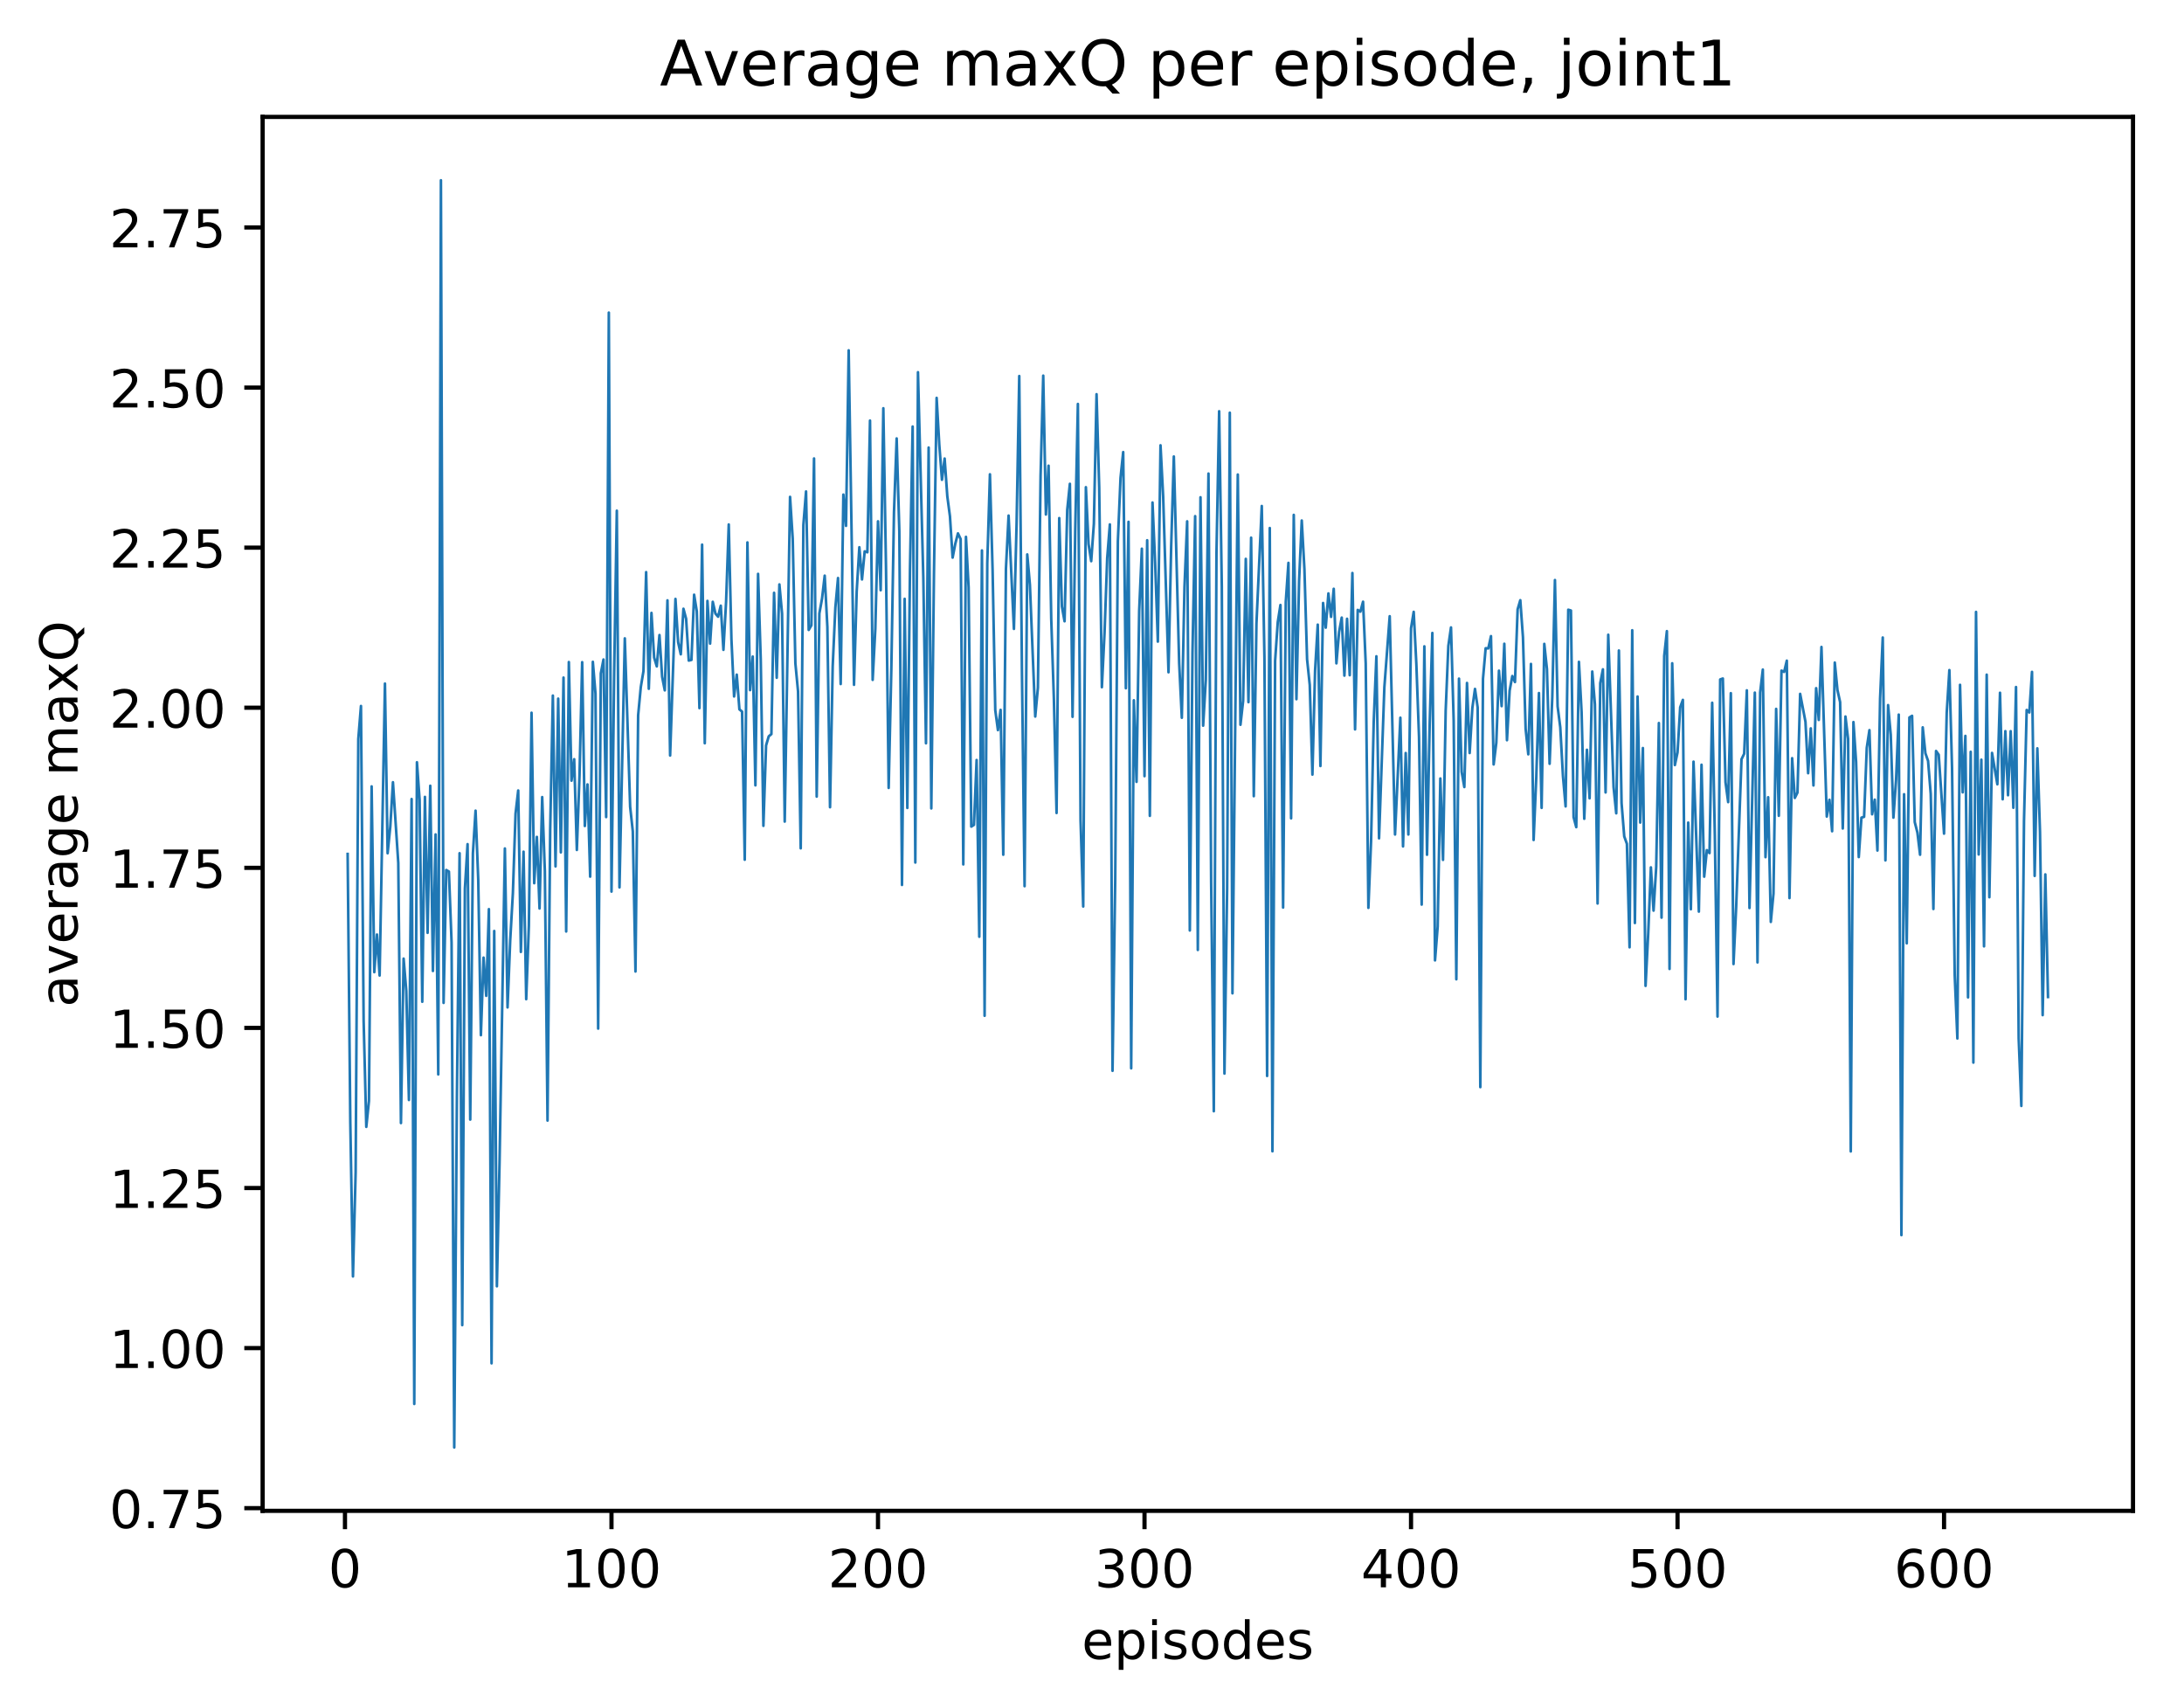 <?xml version="1.0" encoding="utf-8" standalone="no"?>
<!DOCTYPE svg PUBLIC "-//W3C//DTD SVG 1.1//EN"
  "http://www.w3.org/Graphics/SVG/1.1/DTD/svg11.dtd">
<!-- Created with matplotlib (http://matplotlib.org/) -->
<svg height="325pt" version="1.1" viewBox="0 0 417 325" width="417pt" xmlns="http://www.w3.org/2000/svg" xmlns:xlink="http://www.w3.org/1999/xlink">
 <defs>
  <style type="text/css">
*{stroke-linecap:butt;stroke-linejoin:round;}
  </style>
 </defs>
 <g id="figure_1">
  <g id="patch_1">
   <path d="M 0 325.986 
L 417.964 325.986 
L 417.964 0 
L 0 0 
z
" style="fill:#ffffff;"/>
  </g>
  <g id="axes_1">
   <g id="patch_2">
    <path d="M 50.144 288.43 
L 407.264 288.43 
L 407.264 22.318 
L 50.144 22.318 
z
" style="fill:#ffffff;"/>
   </g>
   <g id="matplotlib.axis_1">
    <g id="xtick_1">
     <g id="line2d_1">
      <defs>
       <path d="M 0 0 
L 0 3.5 
" id="mc3819b087d" style="stroke:#000000;stroke-width:0.8;"/>
      </defs>
      <g>
       <use style="stroke:#000000;stroke-width:0.8;" x="65.868" xlink:href="#mc3819b087d" y="288.43"/>
      </g>
     </g>
     <g id="text_1">
      <!-- 0 -->
      <defs>
       <path d="M 31.781 66.406 
Q 24.172 66.406 20.328 58.906 
Q 16.5 51.422 16.5 36.375 
Q 16.5 21.391 20.328 13.891 
Q 24.172 6.391 31.781 6.391 
Q 39.453 6.391 43.281 13.891 
Q 47.125 21.391 47.125 36.375 
Q 47.125 51.422 43.281 58.906 
Q 39.453 66.406 31.781 66.406 
z
M 31.781 74.219 
Q 44.047 74.219 50.516 64.516 
Q 56.984 54.828 56.984 36.375 
Q 56.984 17.969 50.516 8.266 
Q 44.047 -1.422 31.781 -1.422 
Q 19.531 -1.422 13.062 8.266 
Q 6.594 17.969 6.594 36.375 
Q 6.594 54.828 13.062 64.516 
Q 19.531 74.219 31.781 74.219 
z
" id="DejaVuSans-30"/>
      </defs>
      <g transform="translate(62.686 303.029)scale(0.1 -0.1)">
       <use xlink:href="#DejaVuSans-30"/>
      </g>
     </g>
    </g>
    <g id="xtick_2">
     <g id="line2d_2">
      <g>
       <use style="stroke:#000000;stroke-width:0.8;" x="116.754" xlink:href="#mc3819b087d" y="288.43"/>
      </g>
     </g>
     <g id="text_2">
      <!-- 100 -->
      <defs>
       <path d="M 12.406 8.297 
L 28.516 8.297 
L 28.516 63.922 
L 10.984 60.406 
L 10.984 69.391 
L 28.422 72.906 
L 38.281 72.906 
L 38.281 8.297 
L 54.391 8.297 
L 54.391 0 
L 12.406 0 
z
" id="DejaVuSans-31"/>
      </defs>
      <g transform="translate(107.21 303.029)scale(0.1 -0.1)">
       <use xlink:href="#DejaVuSans-31"/>
       <use x="63.623" xlink:href="#DejaVuSans-30"/>
       <use x="127.246" xlink:href="#DejaVuSans-30"/>
      </g>
     </g>
    </g>
    <g id="xtick_3">
     <g id="line2d_3">
      <g>
       <use style="stroke:#000000;stroke-width:0.8;" x="167.64" xlink:href="#mc3819b087d" y="288.43"/>
      </g>
     </g>
     <g id="text_3">
      <!-- 200 -->
      <defs>
       <path d="M 19.188 8.297 
L 53.609 8.297 
L 53.609 0 
L 7.328 0 
L 7.328 8.297 
Q 12.938 14.109 22.625 23.891 
Q 32.328 33.688 34.812 36.531 
Q 39.547 41.844 41.422 45.531 
Q 43.312 49.219 43.312 52.781 
Q 43.312 58.594 39.234 62.25 
Q 35.156 65.922 28.609 65.922 
Q 23.969 65.922 18.812 64.312 
Q 13.672 62.703 7.812 59.422 
L 7.812 69.391 
Q 13.766 71.781 18.938 73 
Q 24.125 74.219 28.422 74.219 
Q 39.75 74.219 46.484 68.547 
Q 53.219 62.891 53.219 53.422 
Q 53.219 48.922 51.531 44.891 
Q 49.859 40.875 45.406 35.406 
Q 44.188 33.984 37.641 27.219 
Q 31.109 20.453 19.188 8.297 
z
" id="DejaVuSans-32"/>
      </defs>
      <g transform="translate(158.096 303.029)scale(0.1 -0.1)">
       <use xlink:href="#DejaVuSans-32"/>
       <use x="63.623" xlink:href="#DejaVuSans-30"/>
       <use x="127.246" xlink:href="#DejaVuSans-30"/>
      </g>
     </g>
    </g>
    <g id="xtick_4">
     <g id="line2d_4">
      <g>
       <use style="stroke:#000000;stroke-width:0.8;" x="218.526" xlink:href="#mc3819b087d" y="288.43"/>
      </g>
     </g>
     <g id="text_4">
      <!-- 300 -->
      <defs>
       <path d="M 40.578 39.312 
Q 47.656 37.797 51.625 33 
Q 55.609 28.219 55.609 21.188 
Q 55.609 10.406 48.188 4.484 
Q 40.766 -1.422 27.094 -1.422 
Q 22.516 -1.422 17.656 -0.516 
Q 12.797 0.391 7.625 2.203 
L 7.625 11.719 
Q 11.719 9.328 16.594 8.109 
Q 21.484 6.891 26.812 6.891 
Q 36.078 6.891 40.938 10.547 
Q 45.797 14.203 45.797 21.188 
Q 45.797 27.641 41.281 31.266 
Q 36.766 34.906 28.719 34.906 
L 20.219 34.906 
L 20.219 43.016 
L 29.109 43.016 
Q 36.375 43.016 40.234 45.922 
Q 44.094 48.828 44.094 54.297 
Q 44.094 59.906 40.109 62.906 
Q 36.141 65.922 28.719 65.922 
Q 24.656 65.922 20.016 65.031 
Q 15.375 64.156 9.812 62.312 
L 9.812 71.094 
Q 15.438 72.656 20.344 73.438 
Q 25.25 74.219 29.594 74.219 
Q 40.828 74.219 47.359 69.109 
Q 53.906 64.016 53.906 55.328 
Q 53.906 49.266 50.438 45.094 
Q 46.969 40.922 40.578 39.312 
z
" id="DejaVuSans-33"/>
      </defs>
      <g transform="translate(208.983 303.029)scale(0.1 -0.1)">
       <use xlink:href="#DejaVuSans-33"/>
       <use x="63.623" xlink:href="#DejaVuSans-30"/>
       <use x="127.246" xlink:href="#DejaVuSans-30"/>
      </g>
     </g>
    </g>
    <g id="xtick_5">
     <g id="line2d_5">
      <g>
       <use style="stroke:#000000;stroke-width:0.8;" x="269.413" xlink:href="#mc3819b087d" y="288.43"/>
      </g>
     </g>
     <g id="text_5">
      <!-- 400 -->
      <defs>
       <path d="M 37.797 64.312 
L 12.891 25.391 
L 37.797 25.391 
z
M 35.203 72.906 
L 47.609 72.906 
L 47.609 25.391 
L 58.016 25.391 
L 58.016 17.188 
L 47.609 17.188 
L 47.609 0 
L 37.797 0 
L 37.797 17.188 
L 4.891 17.188 
L 4.891 26.703 
z
" id="DejaVuSans-34"/>
      </defs>
      <g transform="translate(259.869 303.029)scale(0.1 -0.1)">
       <use xlink:href="#DejaVuSans-34"/>
       <use x="63.623" xlink:href="#DejaVuSans-30"/>
       <use x="127.246" xlink:href="#DejaVuSans-30"/>
      </g>
     </g>
    </g>
    <g id="xtick_6">
     <g id="line2d_6">
      <g>
       <use style="stroke:#000000;stroke-width:0.8;" x="320.299" xlink:href="#mc3819b087d" y="288.43"/>
      </g>
     </g>
     <g id="text_6">
      <!-- 500 -->
      <defs>
       <path d="M 10.797 72.906 
L 49.516 72.906 
L 49.516 64.594 
L 19.828 64.594 
L 19.828 46.734 
Q 21.969 47.469 24.109 47.828 
Q 26.266 48.188 28.422 48.188 
Q 40.625 48.188 47.75 41.5 
Q 54.891 34.812 54.891 23.391 
Q 54.891 11.625 47.562 5.094 
Q 40.234 -1.422 26.906 -1.422 
Q 22.312 -1.422 17.547 -0.641 
Q 12.797 0.141 7.719 1.703 
L 7.719 11.625 
Q 12.109 9.234 16.797 8.062 
Q 21.484 6.891 26.703 6.891 
Q 35.156 6.891 40.078 11.328 
Q 45.016 15.766 45.016 23.391 
Q 45.016 31 40.078 35.438 
Q 35.156 39.891 26.703 39.891 
Q 22.75 39.891 18.812 39.016 
Q 14.891 38.141 10.797 36.281 
z
" id="DejaVuSans-35"/>
      </defs>
      <g transform="translate(310.755 303.029)scale(0.1 -0.1)">
       <use xlink:href="#DejaVuSans-35"/>
       <use x="63.623" xlink:href="#DejaVuSans-30"/>
       <use x="127.246" xlink:href="#DejaVuSans-30"/>
      </g>
     </g>
    </g>
    <g id="xtick_7">
     <g id="line2d_7">
      <g>
       <use style="stroke:#000000;stroke-width:0.8;" x="371.185" xlink:href="#mc3819b087d" y="288.43"/>
      </g>
     </g>
     <g id="text_7">
      <!-- 600 -->
      <defs>
       <path d="M 33.016 40.375 
Q 26.375 40.375 22.484 35.828 
Q 18.609 31.297 18.609 23.391 
Q 18.609 15.531 22.484 10.953 
Q 26.375 6.391 33.016 6.391 
Q 39.656 6.391 43.531 10.953 
Q 47.406 15.531 47.406 23.391 
Q 47.406 31.297 43.531 35.828 
Q 39.656 40.375 33.016 40.375 
z
M 52.594 71.297 
L 52.594 62.312 
Q 48.875 64.062 45.094 64.984 
Q 41.312 65.922 37.594 65.922 
Q 27.828 65.922 22.672 59.328 
Q 17.531 52.734 16.797 39.406 
Q 19.672 43.656 24.016 45.922 
Q 28.375 48.188 33.594 48.188 
Q 44.578 48.188 50.953 41.516 
Q 57.328 34.859 57.328 23.391 
Q 57.328 12.156 50.688 5.359 
Q 44.047 -1.422 33.016 -1.422 
Q 20.359 -1.422 13.672 8.266 
Q 6.984 17.969 6.984 36.375 
Q 6.984 53.656 15.188 63.938 
Q 23.391 74.219 37.203 74.219 
Q 40.922 74.219 44.703 73.484 
Q 48.484 72.75 52.594 71.297 
z
" id="DejaVuSans-36"/>
      </defs>
      <g transform="translate(361.642 303.029)scale(0.1 -0.1)">
       <use xlink:href="#DejaVuSans-36"/>
       <use x="63.623" xlink:href="#DejaVuSans-30"/>
       <use x="127.246" xlink:href="#DejaVuSans-30"/>
      </g>
     </g>
    </g>
    <g id="text_8">
     <!-- episodes -->
     <defs>
      <path d="M 56.203 29.594 
L 56.203 25.203 
L 14.891 25.203 
Q 15.484 15.922 20.484 11.062 
Q 25.484 6.203 34.422 6.203 
Q 39.594 6.203 44.453 7.469 
Q 49.312 8.734 54.109 11.281 
L 54.109 2.781 
Q 49.266 0.734 44.188 -0.344 
Q 39.109 -1.422 33.891 -1.422 
Q 20.797 -1.422 13.156 6.188 
Q 5.516 13.812 5.516 26.812 
Q 5.516 40.234 12.766 48.109 
Q 20.016 56 32.328 56 
Q 43.359 56 49.781 48.891 
Q 56.203 41.797 56.203 29.594 
z
M 47.219 32.234 
Q 47.125 39.594 43.094 43.984 
Q 39.062 48.391 32.422 48.391 
Q 24.906 48.391 20.391 44.141 
Q 15.875 39.891 15.188 32.172 
z
" id="DejaVuSans-65"/>
      <path d="M 18.109 8.203 
L 18.109 -20.797 
L 9.078 -20.797 
L 9.078 54.688 
L 18.109 54.688 
L 18.109 46.391 
Q 20.953 51.266 25.266 53.625 
Q 29.594 56 35.594 56 
Q 45.562 56 51.781 48.094 
Q 58.016 40.188 58.016 27.297 
Q 58.016 14.406 51.781 6.484 
Q 45.562 -1.422 35.594 -1.422 
Q 29.594 -1.422 25.266 0.953 
Q 20.953 3.328 18.109 8.203 
z
M 48.688 27.297 
Q 48.688 37.203 44.609 42.844 
Q 40.531 48.484 33.406 48.484 
Q 26.266 48.484 22.188 42.844 
Q 18.109 37.203 18.109 27.297 
Q 18.109 17.391 22.188 11.75 
Q 26.266 6.109 33.406 6.109 
Q 40.531 6.109 44.609 11.75 
Q 48.688 17.391 48.688 27.297 
z
" id="DejaVuSans-70"/>
      <path d="M 9.422 54.688 
L 18.406 54.688 
L 18.406 0 
L 9.422 0 
z
M 9.422 75.984 
L 18.406 75.984 
L 18.406 64.594 
L 9.422 64.594 
z
" id="DejaVuSans-69"/>
      <path d="M 44.281 53.078 
L 44.281 44.578 
Q 40.484 46.531 36.375 47.5 
Q 32.281 48.484 27.875 48.484 
Q 21.188 48.484 17.844 46.438 
Q 14.5 44.391 14.5 40.281 
Q 14.5 37.156 16.891 35.375 
Q 19.281 33.594 26.516 31.984 
L 29.594 31.297 
Q 39.156 29.25 43.188 25.516 
Q 47.219 21.781 47.219 15.094 
Q 47.219 7.469 41.188 3.016 
Q 35.156 -1.422 24.609 -1.422 
Q 20.219 -1.422 15.453 -0.562 
Q 10.688 0.297 5.422 2 
L 5.422 11.281 
Q 10.406 8.688 15.234 7.391 
Q 20.062 6.109 24.812 6.109 
Q 31.156 6.109 34.562 8.281 
Q 37.984 10.453 37.984 14.406 
Q 37.984 18.062 35.516 20.016 
Q 33.062 21.969 24.703 23.781 
L 21.578 24.516 
Q 13.234 26.266 9.516 29.906 
Q 5.812 33.547 5.812 39.891 
Q 5.812 47.609 11.281 51.797 
Q 16.75 56 26.812 56 
Q 31.781 56 36.172 55.266 
Q 40.578 54.547 44.281 53.078 
z
" id="DejaVuSans-73"/>
      <path d="M 30.609 48.391 
Q 23.391 48.391 19.188 42.75 
Q 14.984 37.109 14.984 27.297 
Q 14.984 17.484 19.156 11.844 
Q 23.344 6.203 30.609 6.203 
Q 37.797 6.203 41.984 11.859 
Q 46.188 17.531 46.188 27.297 
Q 46.188 37.016 41.984 42.703 
Q 37.797 48.391 30.609 48.391 
z
M 30.609 56 
Q 42.328 56 49.016 48.375 
Q 55.719 40.766 55.719 27.297 
Q 55.719 13.875 49.016 6.219 
Q 42.328 -1.422 30.609 -1.422 
Q 18.844 -1.422 12.172 6.219 
Q 5.516 13.875 5.516 27.297 
Q 5.516 40.766 12.172 48.375 
Q 18.844 56 30.609 56 
z
" id="DejaVuSans-6f"/>
      <path d="M 45.406 46.391 
L 45.406 75.984 
L 54.391 75.984 
L 54.391 0 
L 45.406 0 
L 45.406 8.203 
Q 42.578 3.328 38.25 0.953 
Q 33.938 -1.422 27.875 -1.422 
Q 17.969 -1.422 11.734 6.484 
Q 5.516 14.406 5.516 27.297 
Q 5.516 40.188 11.734 48.094 
Q 17.969 56 27.875 56 
Q 33.938 56 38.25 53.625 
Q 42.578 51.266 45.406 46.391 
z
M 14.797 27.297 
Q 14.797 17.391 18.875 11.75 
Q 22.953 6.109 30.078 6.109 
Q 37.203 6.109 41.297 11.75 
Q 45.406 17.391 45.406 27.297 
Q 45.406 37.203 41.297 42.844 
Q 37.203 48.484 30.078 48.484 
Q 22.953 48.484 18.875 42.844 
Q 14.797 37.203 14.797 27.297 
z
" id="DejaVuSans-64"/>
     </defs>
     <g transform="translate(206.544 316.707)scale(0.1 -0.1)">
      <use xlink:href="#DejaVuSans-65"/>
      <use x="61.523" xlink:href="#DejaVuSans-70"/>
      <use x="125" xlink:href="#DejaVuSans-69"/>
      <use x="152.783" xlink:href="#DejaVuSans-73"/>
      <use x="204.883" xlink:href="#DejaVuSans-6f"/>
      <use x="266.064" xlink:href="#DejaVuSans-64"/>
      <use x="329.541" xlink:href="#DejaVuSans-65"/>
      <use x="391.064" xlink:href="#DejaVuSans-73"/>
     </g>
    </g>
   </g>
   <g id="matplotlib.axis_2">
    <g id="ytick_1">
     <g id="line2d_8">
      <defs>
       <path d="M 0 0 
L -3.5 0 
" id="mbec1ea283d" style="stroke:#000000;stroke-width:0.8;"/>
      </defs>
      <g>
       <use style="stroke:#000000;stroke-width:0.8;" x="50.144" xlink:href="#mbec1ea283d" y="287.923"/>
      </g>
     </g>
     <g id="text_9">
      <!-- 0.75 -->
      <defs>
       <path d="M 10.688 12.406 
L 21 12.406 
L 21 0 
L 10.688 0 
z
" id="DejaVuSans-2e"/>
       <path d="M 8.203 72.906 
L 55.078 72.906 
L 55.078 68.703 
L 28.609 0 
L 18.312 0 
L 43.219 64.594 
L 8.203 64.594 
z
" id="DejaVuSans-37"/>
      </defs>
      <g transform="translate(20.878 291.722)scale(0.1 -0.1)">
       <use xlink:href="#DejaVuSans-30"/>
       <use x="63.623" xlink:href="#DejaVuSans-2e"/>
       <use x="95.41" xlink:href="#DejaVuSans-37"/>
       <use x="159.033" xlink:href="#DejaVuSans-35"/>
      </g>
     </g>
    </g>
    <g id="ytick_2">
     <g id="line2d_9">
      <g>
       <use style="stroke:#000000;stroke-width:0.8;" x="50.144" xlink:href="#mbec1ea283d" y="257.361"/>
      </g>
     </g>
     <g id="text_10">
      <!-- 1.00 -->
      <g transform="translate(20.878 261.16)scale(0.1 -0.1)">
       <use xlink:href="#DejaVuSans-31"/>
       <use x="63.623" xlink:href="#DejaVuSans-2e"/>
       <use x="95.41" xlink:href="#DejaVuSans-30"/>
       <use x="159.033" xlink:href="#DejaVuSans-30"/>
      </g>
     </g>
    </g>
    <g id="ytick_3">
     <g id="line2d_10">
      <g>
       <use style="stroke:#000000;stroke-width:0.8;" x="50.144" xlink:href="#mbec1ea283d" y="226.799"/>
      </g>
     </g>
     <g id="text_11">
      <!-- 1.25 -->
      <g transform="translate(20.878 230.598)scale(0.1 -0.1)">
       <use xlink:href="#DejaVuSans-31"/>
       <use x="63.623" xlink:href="#DejaVuSans-2e"/>
       <use x="95.41" xlink:href="#DejaVuSans-32"/>
       <use x="159.033" xlink:href="#DejaVuSans-35"/>
      </g>
     </g>
    </g>
    <g id="ytick_4">
     <g id="line2d_11">
      <g>
       <use style="stroke:#000000;stroke-width:0.8;" x="50.144" xlink:href="#mbec1ea283d" y="196.237"/>
      </g>
     </g>
     <g id="text_12">
      <!-- 1.50 -->
      <g transform="translate(20.878 200.036)scale(0.1 -0.1)">
       <use xlink:href="#DejaVuSans-31"/>
       <use x="63.623" xlink:href="#DejaVuSans-2e"/>
       <use x="95.41" xlink:href="#DejaVuSans-35"/>
       <use x="159.033" xlink:href="#DejaVuSans-30"/>
      </g>
     </g>
    </g>
    <g id="ytick_5">
     <g id="line2d_12">
      <g>
       <use style="stroke:#000000;stroke-width:0.8;" x="50.144" xlink:href="#mbec1ea283d" y="165.675"/>
      </g>
     </g>
     <g id="text_13">
      <!-- 1.75 -->
      <g transform="translate(20.878 169.474)scale(0.1 -0.1)">
       <use xlink:href="#DejaVuSans-31"/>
       <use x="63.623" xlink:href="#DejaVuSans-2e"/>
       <use x="95.41" xlink:href="#DejaVuSans-37"/>
       <use x="159.033" xlink:href="#DejaVuSans-35"/>
      </g>
     </g>
    </g>
    <g id="ytick_6">
     <g id="line2d_13">
      <g>
       <use style="stroke:#000000;stroke-width:0.8;" x="50.144" xlink:href="#mbec1ea283d" y="135.113"/>
      </g>
     </g>
     <g id="text_14">
      <!-- 2.00 -->
      <g transform="translate(20.878 138.912)scale(0.1 -0.1)">
       <use xlink:href="#DejaVuSans-32"/>
       <use x="63.623" xlink:href="#DejaVuSans-2e"/>
       <use x="95.41" xlink:href="#DejaVuSans-30"/>
       <use x="159.033" xlink:href="#DejaVuSans-30"/>
      </g>
     </g>
    </g>
    <g id="ytick_7">
     <g id="line2d_14">
      <g>
       <use style="stroke:#000000;stroke-width:0.8;" x="50.144" xlink:href="#mbec1ea283d" y="104.551"/>
      </g>
     </g>
     <g id="text_15">
      <!-- 2.25 -->
      <g transform="translate(20.878 108.35)scale(0.1 -0.1)">
       <use xlink:href="#DejaVuSans-32"/>
       <use x="63.623" xlink:href="#DejaVuSans-2e"/>
       <use x="95.41" xlink:href="#DejaVuSans-32"/>
       <use x="159.033" xlink:href="#DejaVuSans-35"/>
      </g>
     </g>
    </g>
    <g id="ytick_8">
     <g id="line2d_15">
      <g>
       <use style="stroke:#000000;stroke-width:0.8;" x="50.144" xlink:href="#mbec1ea283d" y="73.989"/>
      </g>
     </g>
     <g id="text_16">
      <!-- 2.50 -->
      <g transform="translate(20.878 77.788)scale(0.1 -0.1)">
       <use xlink:href="#DejaVuSans-32"/>
       <use x="63.623" xlink:href="#DejaVuSans-2e"/>
       <use x="95.41" xlink:href="#DejaVuSans-35"/>
       <use x="159.033" xlink:href="#DejaVuSans-30"/>
      </g>
     </g>
    </g>
    <g id="ytick_9">
     <g id="line2d_16">
      <g>
       <use style="stroke:#000000;stroke-width:0.8;" x="50.144" xlink:href="#mbec1ea283d" y="43.427"/>
      </g>
     </g>
     <g id="text_17">
      <!-- 2.75 -->
      <g transform="translate(20.878 47.226)scale(0.1 -0.1)">
       <use xlink:href="#DejaVuSans-32"/>
       <use x="63.623" xlink:href="#DejaVuSans-2e"/>
       <use x="95.41" xlink:href="#DejaVuSans-37"/>
       <use x="159.033" xlink:href="#DejaVuSans-35"/>
      </g>
     </g>
    </g>
    <g id="text_18">
     <!-- average maxQ -->
     <defs>
      <path d="M 34.281 27.484 
Q 23.391 27.484 19.188 25 
Q 14.984 22.516 14.984 16.5 
Q 14.984 11.719 18.141 8.906 
Q 21.297 6.109 26.703 6.109 
Q 34.188 6.109 38.703 11.406 
Q 43.219 16.703 43.219 25.484 
L 43.219 27.484 
z
M 52.203 31.203 
L 52.203 0 
L 43.219 0 
L 43.219 8.297 
Q 40.141 3.328 35.547 0.953 
Q 30.953 -1.422 24.312 -1.422 
Q 15.922 -1.422 10.953 3.297 
Q 6 8.016 6 15.922 
Q 6 25.141 12.172 29.828 
Q 18.359 34.516 30.609 34.516 
L 43.219 34.516 
L 43.219 35.406 
Q 43.219 41.609 39.141 45 
Q 35.062 48.391 27.688 48.391 
Q 23 48.391 18.547 47.266 
Q 14.109 46.141 10.016 43.891 
L 10.016 52.203 
Q 14.938 54.109 19.578 55.047 
Q 24.219 56 28.609 56 
Q 40.484 56 46.344 49.844 
Q 52.203 43.703 52.203 31.203 
z
" id="DejaVuSans-61"/>
      <path d="M 2.984 54.688 
L 12.5 54.688 
L 29.594 8.797 
L 46.688 54.688 
L 56.203 54.688 
L 35.688 0 
L 23.484 0 
z
" id="DejaVuSans-76"/>
      <path d="M 41.109 46.297 
Q 39.594 47.172 37.812 47.578 
Q 36.031 48 33.891 48 
Q 26.266 48 22.188 43.047 
Q 18.109 38.094 18.109 28.812 
L 18.109 0 
L 9.078 0 
L 9.078 54.688 
L 18.109 54.688 
L 18.109 46.188 
Q 20.953 51.172 25.484 53.578 
Q 30.031 56 36.531 56 
Q 37.453 56 38.578 55.875 
Q 39.703 55.766 41.062 55.516 
z
" id="DejaVuSans-72"/>
      <path d="M 45.406 27.984 
Q 45.406 37.75 41.375 43.109 
Q 37.359 48.484 30.078 48.484 
Q 22.859 48.484 18.828 43.109 
Q 14.797 37.75 14.797 27.984 
Q 14.797 18.266 18.828 12.891 
Q 22.859 7.516 30.078 7.516 
Q 37.359 7.516 41.375 12.891 
Q 45.406 18.266 45.406 27.984 
z
M 54.391 6.781 
Q 54.391 -7.172 48.188 -13.984 
Q 42 -20.797 29.203 -20.797 
Q 24.469 -20.797 20.266 -20.094 
Q 16.062 -19.391 12.109 -17.922 
L 12.109 -9.188 
Q 16.062 -11.328 19.922 -12.344 
Q 23.781 -13.375 27.781 -13.375 
Q 36.625 -13.375 41.016 -8.766 
Q 45.406 -4.156 45.406 5.172 
L 45.406 9.625 
Q 42.625 4.781 38.281 2.391 
Q 33.938 0 27.875 0 
Q 17.828 0 11.672 7.656 
Q 5.516 15.328 5.516 27.984 
Q 5.516 40.672 11.672 48.328 
Q 17.828 56 27.875 56 
Q 33.938 56 38.281 53.609 
Q 42.625 51.219 45.406 46.391 
L 45.406 54.688 
L 54.391 54.688 
z
" id="DejaVuSans-67"/>
      <path id="DejaVuSans-20"/>
      <path d="M 52 44.188 
Q 55.375 50.25 60.062 53.125 
Q 64.75 56 71.094 56 
Q 79.641 56 84.281 50.016 
Q 88.922 44.047 88.922 33.016 
L 88.922 0 
L 79.891 0 
L 79.891 32.719 
Q 79.891 40.578 77.094 44.375 
Q 74.312 48.188 68.609 48.188 
Q 61.625 48.188 57.562 43.547 
Q 53.516 38.922 53.516 30.906 
L 53.516 0 
L 44.484 0 
L 44.484 32.719 
Q 44.484 40.625 41.703 44.406 
Q 38.922 48.188 33.109 48.188 
Q 26.219 48.188 22.156 43.531 
Q 18.109 38.875 18.109 30.906 
L 18.109 0 
L 9.078 0 
L 9.078 54.688 
L 18.109 54.688 
L 18.109 46.188 
Q 21.188 51.219 25.484 53.609 
Q 29.781 56 35.688 56 
Q 41.656 56 45.828 52.969 
Q 50 49.953 52 44.188 
z
" id="DejaVuSans-6d"/>
      <path d="M 54.891 54.688 
L 35.109 28.078 
L 55.906 0 
L 45.312 0 
L 29.391 21.484 
L 13.484 0 
L 2.875 0 
L 24.125 28.609 
L 4.688 54.688 
L 15.281 54.688 
L 29.781 35.203 
L 44.281 54.688 
z
" id="DejaVuSans-78"/>
      <path d="M 39.406 66.219 
Q 28.656 66.219 22.328 58.203 
Q 16.016 50.203 16.016 36.375 
Q 16.016 22.609 22.328 14.594 
Q 28.656 6.594 39.406 6.594 
Q 50.141 6.594 56.422 14.594 
Q 62.703 22.609 62.703 36.375 
Q 62.703 50.203 56.422 58.203 
Q 50.141 66.219 39.406 66.219 
z
M 53.219 1.312 
L 66.219 -12.891 
L 54.297 -12.891 
L 43.5 -1.219 
Q 41.891 -1.312 41.031 -1.359 
Q 40.188 -1.422 39.406 -1.422 
Q 24.031 -1.422 14.812 8.859 
Q 5.609 19.141 5.609 36.375 
Q 5.609 53.656 14.812 63.938 
Q 24.031 74.219 39.406 74.219 
Q 54.734 74.219 63.906 63.938 
Q 73.094 53.656 73.094 36.375 
Q 73.094 23.688 67.984 14.641 
Q 62.891 5.609 53.219 1.312 
z
" id="DejaVuSans-51"/>
     </defs>
     <g transform="translate(14.798 192.263)rotate(-90)scale(0.1 -0.1)">
      <use xlink:href="#DejaVuSans-61"/>
      <use x="61.279" xlink:href="#DejaVuSans-76"/>
      <use x="120.459" xlink:href="#DejaVuSans-65"/>
      <use x="181.982" xlink:href="#DejaVuSans-72"/>
      <use x="223.096" xlink:href="#DejaVuSans-61"/>
      <use x="284.375" xlink:href="#DejaVuSans-67"/>
      <use x="347.852" xlink:href="#DejaVuSans-65"/>
      <use x="409.375" xlink:href="#DejaVuSans-20"/>
      <use x="441.162" xlink:href="#DejaVuSans-6d"/>
      <use x="538.574" xlink:href="#DejaVuSans-61"/>
      <use x="599.854" xlink:href="#DejaVuSans-78"/>
      <use x="659.033" xlink:href="#DejaVuSans-51"/>
     </g>
    </g>
   </g>
   <g id="line2d_17">
    <path clip-path="url(#pb23216bc95)" d="M 66.376 163.029 
L 66.885 214.299 
L 67.394 243.684 
L 67.903 223.836 
L 68.412 141.078 
L 68.921 134.778 
L 69.43 194.867 
L 69.939 215.128 
L 70.447 210.173 
L 70.956 150.129 
L 71.465 185.595 
L 71.974 178.41 
L 72.483 186.234 
L 73.501 130.503 
L 74.009 162.893 
L 74.518 157.806 
L 75.027 149.337 
L 76.045 164.746 
L 76.554 214.401 
L 77.063 183.007 
L 77.571 189.16 
L 78.08 209.995 
L 78.589 152.541 
L 79.098 268.029 
L 79.607 145.521 
L 80.116 152.699 
L 80.625 191.244 
L 81.134 152.131 
L 81.642 178.084 
L 82.151 150.005 
L 82.66 185.371 
L 83.169 159.299 
L 83.678 205.115 
L 84.187 34.414 
L 84.696 191.461 
L 85.204 166.091 
L 85.713 166.397 
L 86.222 179.952 
L 86.731 276.334 
L 87.24 209.154 
L 87.749 162.887 
L 88.258 252.98 
L 88.766 169.642 
L 89.275 161.157 
L 89.784 213.738 
L 90.293 162.898 
L 90.802 154.764 
L 91.311 167.923 
L 91.82 197.627 
L 92.328 182.814 
L 92.837 190.113 
L 93.346 173.562 
L 93.855 260.268 
L 94.364 177.733 
L 94.873 245.562 
L 95.382 221.907 
L 96.399 161.982 
L 96.908 192.327 
L 97.417 179.517 
L 97.926 170.516 
L 98.435 155.337 
L 98.944 150.911 
L 99.453 181.731 
L 99.961 162.593 
L 100.47 190.75 
L 100.979 176.717 
L 101.488 136.068 
L 101.997 168.612 
L 102.506 159.772 
L 103.015 173.434 
L 103.523 152.17 
L 104.032 166.332 
L 104.541 213.926 
L 105.05 158.436 
L 105.559 132.792 
L 106.068 165.403 
L 106.577 133.377 
L 107.086 162.728 
L 107.594 129.358 
L 108.103 177.829 
L 108.612 126.39 
L 109.121 149.037 
L 109.63 144.94 
L 110.139 162.264 
L 110.648 148.077 
L 111.156 126.416 
L 111.665 157.689 
L 112.174 149.752 
L 112.683 167.36 
L 113.192 126.348 
L 113.701 132.418 
L 114.21 196.369 
L 114.718 128.549 
L 115.227 125.903 
L 115.736 155.985 
L 116.245 59.678 
L 116.754 170.212 
L 117.263 128.501 
L 117.772 97.5 
L 118.28 169.413 
L 119.298 121.871 
L 120.316 154.026 
L 120.825 158.731 
L 121.334 185.468 
L 121.843 136.549 
L 122.351 131.154 
L 122.86 128.121 
L 123.369 109.223 
L 123.878 131.495 
L 124.387 117.008 
L 124.896 125.529 
L 125.405 127.219 
L 125.913 121.236 
L 126.422 129.187 
L 126.931 131.796 
L 127.44 114.611 
L 127.949 144.235 
L 128.967 114.341 
L 129.475 122.585 
L 129.984 124.912 
L 130.493 116.216 
L 131.002 118.132 
L 131.511 126.113 
L 132.02 125.984 
L 132.529 113.535 
L 133.038 116.685 
L 133.546 135.188 
L 134.055 103.978 
L 134.564 141.893 
L 135.073 114.716 
L 135.582 122.868 
L 136.091 114.889 
L 136.6 117.135 
L 137.108 117.735 
L 137.617 115.631 
L 138.126 124.06 
L 138.635 114.886 
L 139.144 100.127 
L 139.653 121.984 
L 140.162 132.961 
L 140.67 128.795 
L 141.179 135.422 
L 141.688 135.85 
L 142.197 164.13 
L 142.706 103.552 
L 143.215 131.752 
L 143.724 125.346 
L 144.233 149.93 
L 144.741 109.556 
L 145.25 125.869 
L 145.759 157.661 
L 146.268 142.314 
L 146.777 140.575 
L 147.286 140.145 
L 147.795 113.175 
L 148.303 129.392 
L 148.812 111.571 
L 149.321 117.143 
L 149.83 156.847 
L 150.848 94.858 
L 151.357 102.846 
L 151.865 126.635 
L 152.374 131.999 
L 152.883 161.951 
L 153.392 100.212 
L 153.901 93.823 
L 154.41 120.26 
L 154.919 119.38 
L 155.427 87.526 
L 155.936 152.079 
L 156.445 117.117 
L 156.954 114.279 
L 157.463 109.896 
L 157.972 119.673 
L 158.481 154.107 
L 158.99 127.209 
L 159.498 115.996 
L 160.007 110.35 
L 160.516 130.587 
L 161.025 94.424 
L 161.534 100.392 
L 162.043 66.881 
L 163.06 130.737 
L 163.569 112.914 
L 164.078 104.474 
L 164.587 110.62 
L 165.096 105.257 
L 165.605 105.435 
L 166.114 80.291 
L 166.622 129.794 
L 167.131 120.032 
L 167.64 99.522 
L 168.149 112.679 
L 168.658 77.937 
L 169.167 108.288 
L 169.676 150.421 
L 170.185 127.742 
L 170.693 97.787 
L 171.202 83.703 
L 171.711 101.402 
L 172.22 168.945 
L 172.729 114.323 
L 173.238 154.244 
L 173.747 108.63 
L 174.255 81.431 
L 174.764 164.664 
L 175.273 71.061 
L 176.291 110.264 
L 176.8 141.9 
L 177.309 85.44 
L 177.817 154.332 
L 178.326 109.391 
L 178.835 75.959 
L 179.344 84.925 
L 179.853 91.596 
L 180.362 87.542 
L 180.871 94.728 
L 181.379 98.579 
L 181.888 106.452 
L 182.397 103.813 
L 182.906 101.825 
L 183.415 102.906 
L 183.924 165.023 
L 184.433 102.49 
L 184.942 112.143 
L 185.45 157.807 
L 185.959 157.478 
L 186.468 145.094 
L 186.977 178.831 
L 187.486 105.088 
L 187.995 193.919 
L 188.504 107.5 
L 189.012 90.548 
L 189.521 108.862 
L 190.03 135.574 
L 190.539 139.389 
L 191.048 135.522 
L 191.557 163.175 
L 192.066 108.593 
L 192.574 98.43 
L 193.592 120.063 
L 194.101 99.984 
L 194.61 71.788 
L 195.119 127.808 
L 195.628 169.182 
L 196.137 105.844 
L 196.645 111.649 
L 197.663 136.792 
L 198.172 131.298 
L 198.681 90.83 
L 199.19 71.713 
L 199.699 98.226 
L 200.207 88.906 
L 200.716 118.123 
L 201.225 133.506 
L 201.734 155.207 
L 202.243 98.908 
L 202.752 115.781 
L 203.261 118.608 
L 203.769 97.352 
L 204.278 92.365 
L 204.787 136.847 
L 205.296 101.265 
L 205.805 77.119 
L 206.314 156.558 
L 206.823 173.058 
L 207.332 93.011 
L 207.84 103.87 
L 208.349 107.134 
L 208.858 99.987 
L 209.367 75.258 
L 209.876 93.092 
L 210.385 131.195 
L 210.894 120.814 
L 211.402 106.557 
L 211.911 100.118 
L 212.42 204.426 
L 212.929 168.218 
L 213.438 103.309 
L 213.947 91.229 
L 214.456 86.306 
L 214.964 131.39 
L 215.473 99.622 
L 215.982 203.95 
L 216.491 133.691 
L 217 149.264 
L 217.509 116.586 
L 218.018 104.75 
L 218.526 148.177 
L 219.035 103.141 
L 219.544 155.753 
L 220.053 95.937 
L 220.562 107.553 
L 221.071 122.489 
L 221.58 85.011 
L 222.089 94.797 
L 223.106 128.342 
L 223.615 104.331 
L 224.124 87.152 
L 225.142 126.589 
L 225.651 137.027 
L 226.159 112.013 
L 226.668 99.527 
L 227.177 177.637 
L 227.686 124.495 
L 228.195 98.541 
L 228.704 181.354 
L 229.213 94.934 
L 229.721 138.535 
L 230.23 129.798 
L 230.739 90.408 
L 231.248 168.39 
L 231.757 212.143 
L 232.266 105.604 
L 232.775 78.509 
L 233.284 111.955 
L 233.792 204.952 
L 234.301 169.594 
L 234.81 78.791 
L 235.319 189.634 
L 236.337 90.594 
L 236.846 138.362 
L 237.354 133.815 
L 237.863 106.693 
L 238.372 134.047 
L 238.881 102.645 
L 239.39 151.996 
L 239.899 119.032 
L 240.916 96.598 
L 241.425 125.599 
L 241.934 205.412 
L 242.443 100.806 
L 242.952 219.79 
L 243.461 126.162 
L 243.97 118.759 
L 244.479 115.499 
L 244.987 173.259 
L 245.496 114.913 
L 246.005 107.456 
L 246.514 156.228 
L 247.023 98.296 
L 247.532 133.481 
L 248.041 110.878 
L 248.549 99.371 
L 249.058 108.637 
L 249.567 125.875 
L 250.076 130.767 
L 250.585 147.876 
L 251.094 127.976 
L 251.603 119.247 
L 252.111 146.24 
L 252.62 115.114 
L 253.129 119.825 
L 253.638 113.289 
L 254.147 117.769 
L 254.656 112.406 
L 255.165 126.639 
L 255.673 120.667 
L 256.182 117.904 
L 256.691 128.982 
L 257.2 118.128 
L 257.709 128.905 
L 258.218 109.395 
L 258.727 139.247 
L 259.236 116.438 
L 259.744 116.774 
L 260.253 114.874 
L 260.762 126.675 
L 261.271 173.319 
L 261.78 160.702 
L 262.289 137.806 
L 262.798 125.295 
L 263.306 160.044 
L 264.324 131.168 
L 265.342 117.64 
L 266.36 159.312 
L 267.377 137.015 
L 267.886 161.588 
L 268.395 143.76 
L 268.904 159.315 
L 269.413 119.944 
L 269.922 116.807 
L 270.431 126.809 
L 270.939 140.723 
L 271.448 172.694 
L 271.957 123.393 
L 272.466 163.18 
L 272.975 138.242 
L 273.484 120.839 
L 273.993 183.343 
L 274.501 176.896 
L 275.01 148.62 
L 275.519 164.158 
L 276.028 135.67 
L 276.537 123.31 
L 277.046 119.782 
L 277.555 137.537 
L 278.063 186.955 
L 278.572 129.557 
L 279.081 147.359 
L 279.59 150.254 
L 280.099 130.38 
L 280.608 143.757 
L 281.117 135.187 
L 281.625 131.519 
L 282.134 135.055 
L 282.643 207.544 
L 283.152 129.594 
L 283.661 123.757 
L 284.17 123.786 
L 284.679 121.439 
L 285.188 145.939 
L 285.696 141.806 
L 286.205 128.037 
L 286.714 134.808 
L 287.223 122.898 
L 287.732 141.309 
L 288.241 131.85 
L 288.75 129.061 
L 289.258 130.21 
L 289.767 116.329 
L 290.276 114.583 
L 290.785 121.664 
L 291.294 139.15 
L 291.803 144.008 
L 292.312 126.749 
L 292.82 160.362 
L 293.329 148.353 
L 293.838 132.31 
L 294.347 154.229 
L 294.856 122.922 
L 295.365 127.726 
L 295.874 145.812 
L 296.383 133.115 
L 296.891 110.735 
L 297.4 134.839 
L 297.909 138.847 
L 298.418 148.116 
L 298.927 153.949 
L 299.436 116.4 
L 299.945 116.556 
L 300.453 156.005 
L 300.962 157.91 
L 301.471 126.352 
L 301.98 135.96 
L 302.489 156.315 
L 302.998 143.14 
L 303.507 152.401 
L 304.015 128.202 
L 304.524 134.464 
L 305.033 172.486 
L 305.542 130.415 
L 306.051 127.782 
L 306.56 151.285 
L 307.069 121.178 
L 308.086 150.254 
L 308.595 155.269 
L 309.104 124.185 
L 309.613 153.31 
L 310.122 159.677 
L 310.631 161.097 
L 311.14 180.847 
L 311.648 120.321 
L 312.157 176.212 
L 312.666 132.971 
L 313.175 157.036 
L 313.684 142.809 
L 314.193 188.211 
L 314.702 178.199 
L 315.21 165.59 
L 315.719 173.845 
L 316.228 165.524 
L 316.737 138.034 
L 317.246 175.186 
L 317.755 125.215 
L 318.264 120.489 
L 318.772 184.979 
L 319.281 126.627 
L 319.79 146.055 
L 320.299 143.649 
L 320.808 135.023 
L 321.317 133.612 
L 321.826 190.766 
L 322.335 157.041 
L 322.843 173.584 
L 323.352 145.408 
L 324.37 174.034 
L 324.879 145.996 
L 325.388 167.365 
L 325.897 162.302 
L 326.405 162.864 
L 326.914 134.166 
L 327.423 159.568 
L 327.932 194.068 
L 328.441 129.717 
L 328.95 129.532 
L 329.459 149.338 
L 329.967 153.132 
L 330.476 132.335 
L 330.985 184.044 
L 331.494 173.173 
L 332.512 144.947 
L 333.021 143.896 
L 333.53 131.793 
L 334.038 173.348 
L 335.056 132.231 
L 335.565 183.732 
L 336.074 132.192 
L 336.583 127.827 
L 337.092 163.639 
L 337.6 152.201 
L 338.109 176.001 
L 338.618 170.588 
L 339.127 135.332 
L 339.636 155.741 
L 340.145 128.031 
L 340.654 128.276 
L 341.162 126.126 
L 341.671 171.453 
L 342.18 144.743 
L 342.689 152.336 
L 343.198 151.306 
L 343.707 132.465 
L 344.724 137.787 
L 345.233 147.613 
L 345.742 139.056 
L 346.251 149.953 
L 346.76 131.38 
L 347.269 137.442 
L 347.778 123.51 
L 348.795 155.886 
L 349.304 152.686 
L 349.813 158.691 
L 350.322 126.491 
L 350.831 131.729 
L 351.34 134.046 
L 351.849 158.166 
L 352.357 136.793 
L 352.866 141.062 
L 353.375 219.815 
L 353.884 137.85 
L 354.393 145.474 
L 354.902 163.62 
L 355.411 156.096 
L 355.919 155.94 
L 356.428 142.771 
L 356.937 139.39 
L 357.446 155.453 
L 357.955 152.664 
L 358.464 162.375 
L 358.973 133.331 
L 359.482 121.708 
L 359.99 164.255 
L 360.499 134.61 
L 361.008 140.264 
L 361.517 156.091 
L 362.026 148.883 
L 362.535 136.424 
L 363.044 235.797 
L 363.552 151.626 
L 364.061 180.089 
L 364.57 136.97 
L 365.079 136.658 
L 365.588 156.943 
L 366.097 158.937 
L 366.606 163.178 
L 367.114 138.86 
L 367.623 143.801 
L 368.132 145.255 
L 368.641 151.54 
L 369.15 173.535 
L 369.659 143.367 
L 370.168 144.091 
L 371.185 159.151 
L 371.694 136.09 
L 372.203 127.924 
L 372.712 146.655 
L 373.221 186.189 
L 373.73 198.254 
L 374.239 130.74 
L 374.747 151.265 
L 375.256 140.488 
L 375.765 190.407 
L 376.274 143.528 
L 376.783 202.856 
L 377.292 116.821 
L 377.801 163.127 
L 378.309 145.034 
L 378.818 180.664 
L 379.327 128.799 
L 379.836 171.291 
L 380.345 143.736 
L 381.363 149.726 
L 381.871 132.255 
L 382.38 152.588 
L 382.889 139.582 
L 383.398 151.818 
L 383.907 139.591 
L 384.416 154.208 
L 384.925 131.161 
L 385.434 198.229 
L 385.942 211.13 
L 386.451 156.677 
L 386.96 135.542 
L 387.469 136.017 
L 387.978 128.27 
L 388.487 167.218 
L 388.996 142.865 
L 389.504 158.801 
L 390.013 193.798 
L 390.522 166.93 
L 391.031 190.333 
L 391.031 190.333 
" style="fill:none;stroke:#1f77b4;stroke-linecap:square;stroke-width:0.5;"/>
   </g>
   <g id="patch_3">
    <path d="M 50.144 288.43 
L 50.144 22.318 
" style="fill:none;stroke:#000000;stroke-linecap:square;stroke-linejoin:miter;stroke-width:0.8;"/>
   </g>
   <g id="patch_4">
    <path d="M 407.264 288.43 
L 407.264 22.318 
" style="fill:none;stroke:#000000;stroke-linecap:square;stroke-linejoin:miter;stroke-width:0.8;"/>
   </g>
   <g id="patch_5">
    <path d="M 50.144 288.43 
L 407.264 288.43 
" style="fill:none;stroke:#000000;stroke-linecap:square;stroke-linejoin:miter;stroke-width:0.8;"/>
   </g>
   <g id="patch_6">
    <path d="M 50.144 22.318 
L 407.264 22.318 
" style="fill:none;stroke:#000000;stroke-linecap:square;stroke-linejoin:miter;stroke-width:0.8;"/>
   </g>
   <g id="text_19">
    <!-- Average maxQ per episode, joint1 -->
    <defs>
     <path d="M 34.188 63.188 
L 20.797 26.906 
L 47.609 26.906 
z
M 28.609 72.906 
L 39.797 72.906 
L 67.578 0 
L 57.328 0 
L 50.688 18.703 
L 17.828 18.703 
L 11.188 0 
L 0.781 0 
z
" id="DejaVuSans-41"/>
     <path d="M 11.719 12.406 
L 22.016 12.406 
L 22.016 4 
L 14.016 -11.625 
L 7.719 -11.625 
L 11.719 4 
z
" id="DejaVuSans-2c"/>
     <path d="M 9.422 54.688 
L 18.406 54.688 
L 18.406 -0.984 
Q 18.406 -11.422 14.422 -16.109 
Q 10.453 -20.797 1.609 -20.797 
L -1.812 -20.797 
L -1.812 -13.188 
L 0.594 -13.188 
Q 5.719 -13.188 7.562 -10.812 
Q 9.422 -8.453 9.422 -0.984 
z
M 9.422 75.984 
L 18.406 75.984 
L 18.406 64.594 
L 9.422 64.594 
z
" id="DejaVuSans-6a"/>
     <path d="M 54.891 33.016 
L 54.891 0 
L 45.906 0 
L 45.906 32.719 
Q 45.906 40.484 42.875 44.328 
Q 39.844 48.188 33.797 48.188 
Q 26.516 48.188 22.312 43.547 
Q 18.109 38.922 18.109 30.906 
L 18.109 0 
L 9.078 0 
L 9.078 54.688 
L 18.109 54.688 
L 18.109 46.188 
Q 21.344 51.125 25.703 53.562 
Q 30.078 56 35.797 56 
Q 45.219 56 50.047 50.172 
Q 54.891 44.344 54.891 33.016 
z
" id="DejaVuSans-6e"/>
     <path d="M 18.312 70.219 
L 18.312 54.688 
L 36.812 54.688 
L 36.812 47.703 
L 18.312 47.703 
L 18.312 18.016 
Q 18.312 11.328 20.141 9.422 
Q 21.969 7.516 27.594 7.516 
L 36.812 7.516 
L 36.812 0 
L 27.594 0 
Q 17.188 0 13.234 3.875 
Q 9.281 7.766 9.281 18.016 
L 9.281 47.703 
L 2.688 47.703 
L 2.688 54.688 
L 9.281 54.688 
L 9.281 70.219 
z
" id="DejaVuSans-74"/>
    </defs>
    <g transform="translate(125.976 16.318)scale(0.12 -0.12)">
     <use xlink:href="#DejaVuSans-41"/>
     <use x="68.33" xlink:href="#DejaVuSans-76"/>
     <use x="127.51" xlink:href="#DejaVuSans-65"/>
     <use x="189.033" xlink:href="#DejaVuSans-72"/>
     <use x="230.146" xlink:href="#DejaVuSans-61"/>
     <use x="291.426" xlink:href="#DejaVuSans-67"/>
     <use x="354.902" xlink:href="#DejaVuSans-65"/>
     <use x="416.426" xlink:href="#DejaVuSans-20"/>
     <use x="448.213" xlink:href="#DejaVuSans-6d"/>
     <use x="545.625" xlink:href="#DejaVuSans-61"/>
     <use x="606.904" xlink:href="#DejaVuSans-78"/>
     <use x="666.084" xlink:href="#DejaVuSans-51"/>
     <use x="744.795" xlink:href="#DejaVuSans-20"/>
     <use x="776.582" xlink:href="#DejaVuSans-70"/>
     <use x="840.059" xlink:href="#DejaVuSans-65"/>
     <use x="901.582" xlink:href="#DejaVuSans-72"/>
     <use x="942.695" xlink:href="#DejaVuSans-20"/>
     <use x="974.482" xlink:href="#DejaVuSans-65"/>
     <use x="1036.006" xlink:href="#DejaVuSans-70"/>
     <use x="1099.482" xlink:href="#DejaVuSans-69"/>
     <use x="1127.266" xlink:href="#DejaVuSans-73"/>
     <use x="1179.365" xlink:href="#DejaVuSans-6f"/>
     <use x="1240.547" xlink:href="#DejaVuSans-64"/>
     <use x="1304.023" xlink:href="#DejaVuSans-65"/>
     <use x="1365.547" xlink:href="#DejaVuSans-2c"/>
     <use x="1397.334" xlink:href="#DejaVuSans-20"/>
     <use x="1429.121" xlink:href="#DejaVuSans-6a"/>
     <use x="1456.904" xlink:href="#DejaVuSans-6f"/>
     <use x="1518.086" xlink:href="#DejaVuSans-69"/>
     <use x="1545.869" xlink:href="#DejaVuSans-6e"/>
     <use x="1609.248" xlink:href="#DejaVuSans-74"/>
     <use x="1648.457" xlink:href="#DejaVuSans-31"/>
    </g>
   </g>
  </g>
 </g>
 <defs>
  <clipPath id="pb23216bc95">
   <rect height="266.112" width="357.12" x="50.144" y="22.318"/>
  </clipPath>
 </defs>
</svg>
